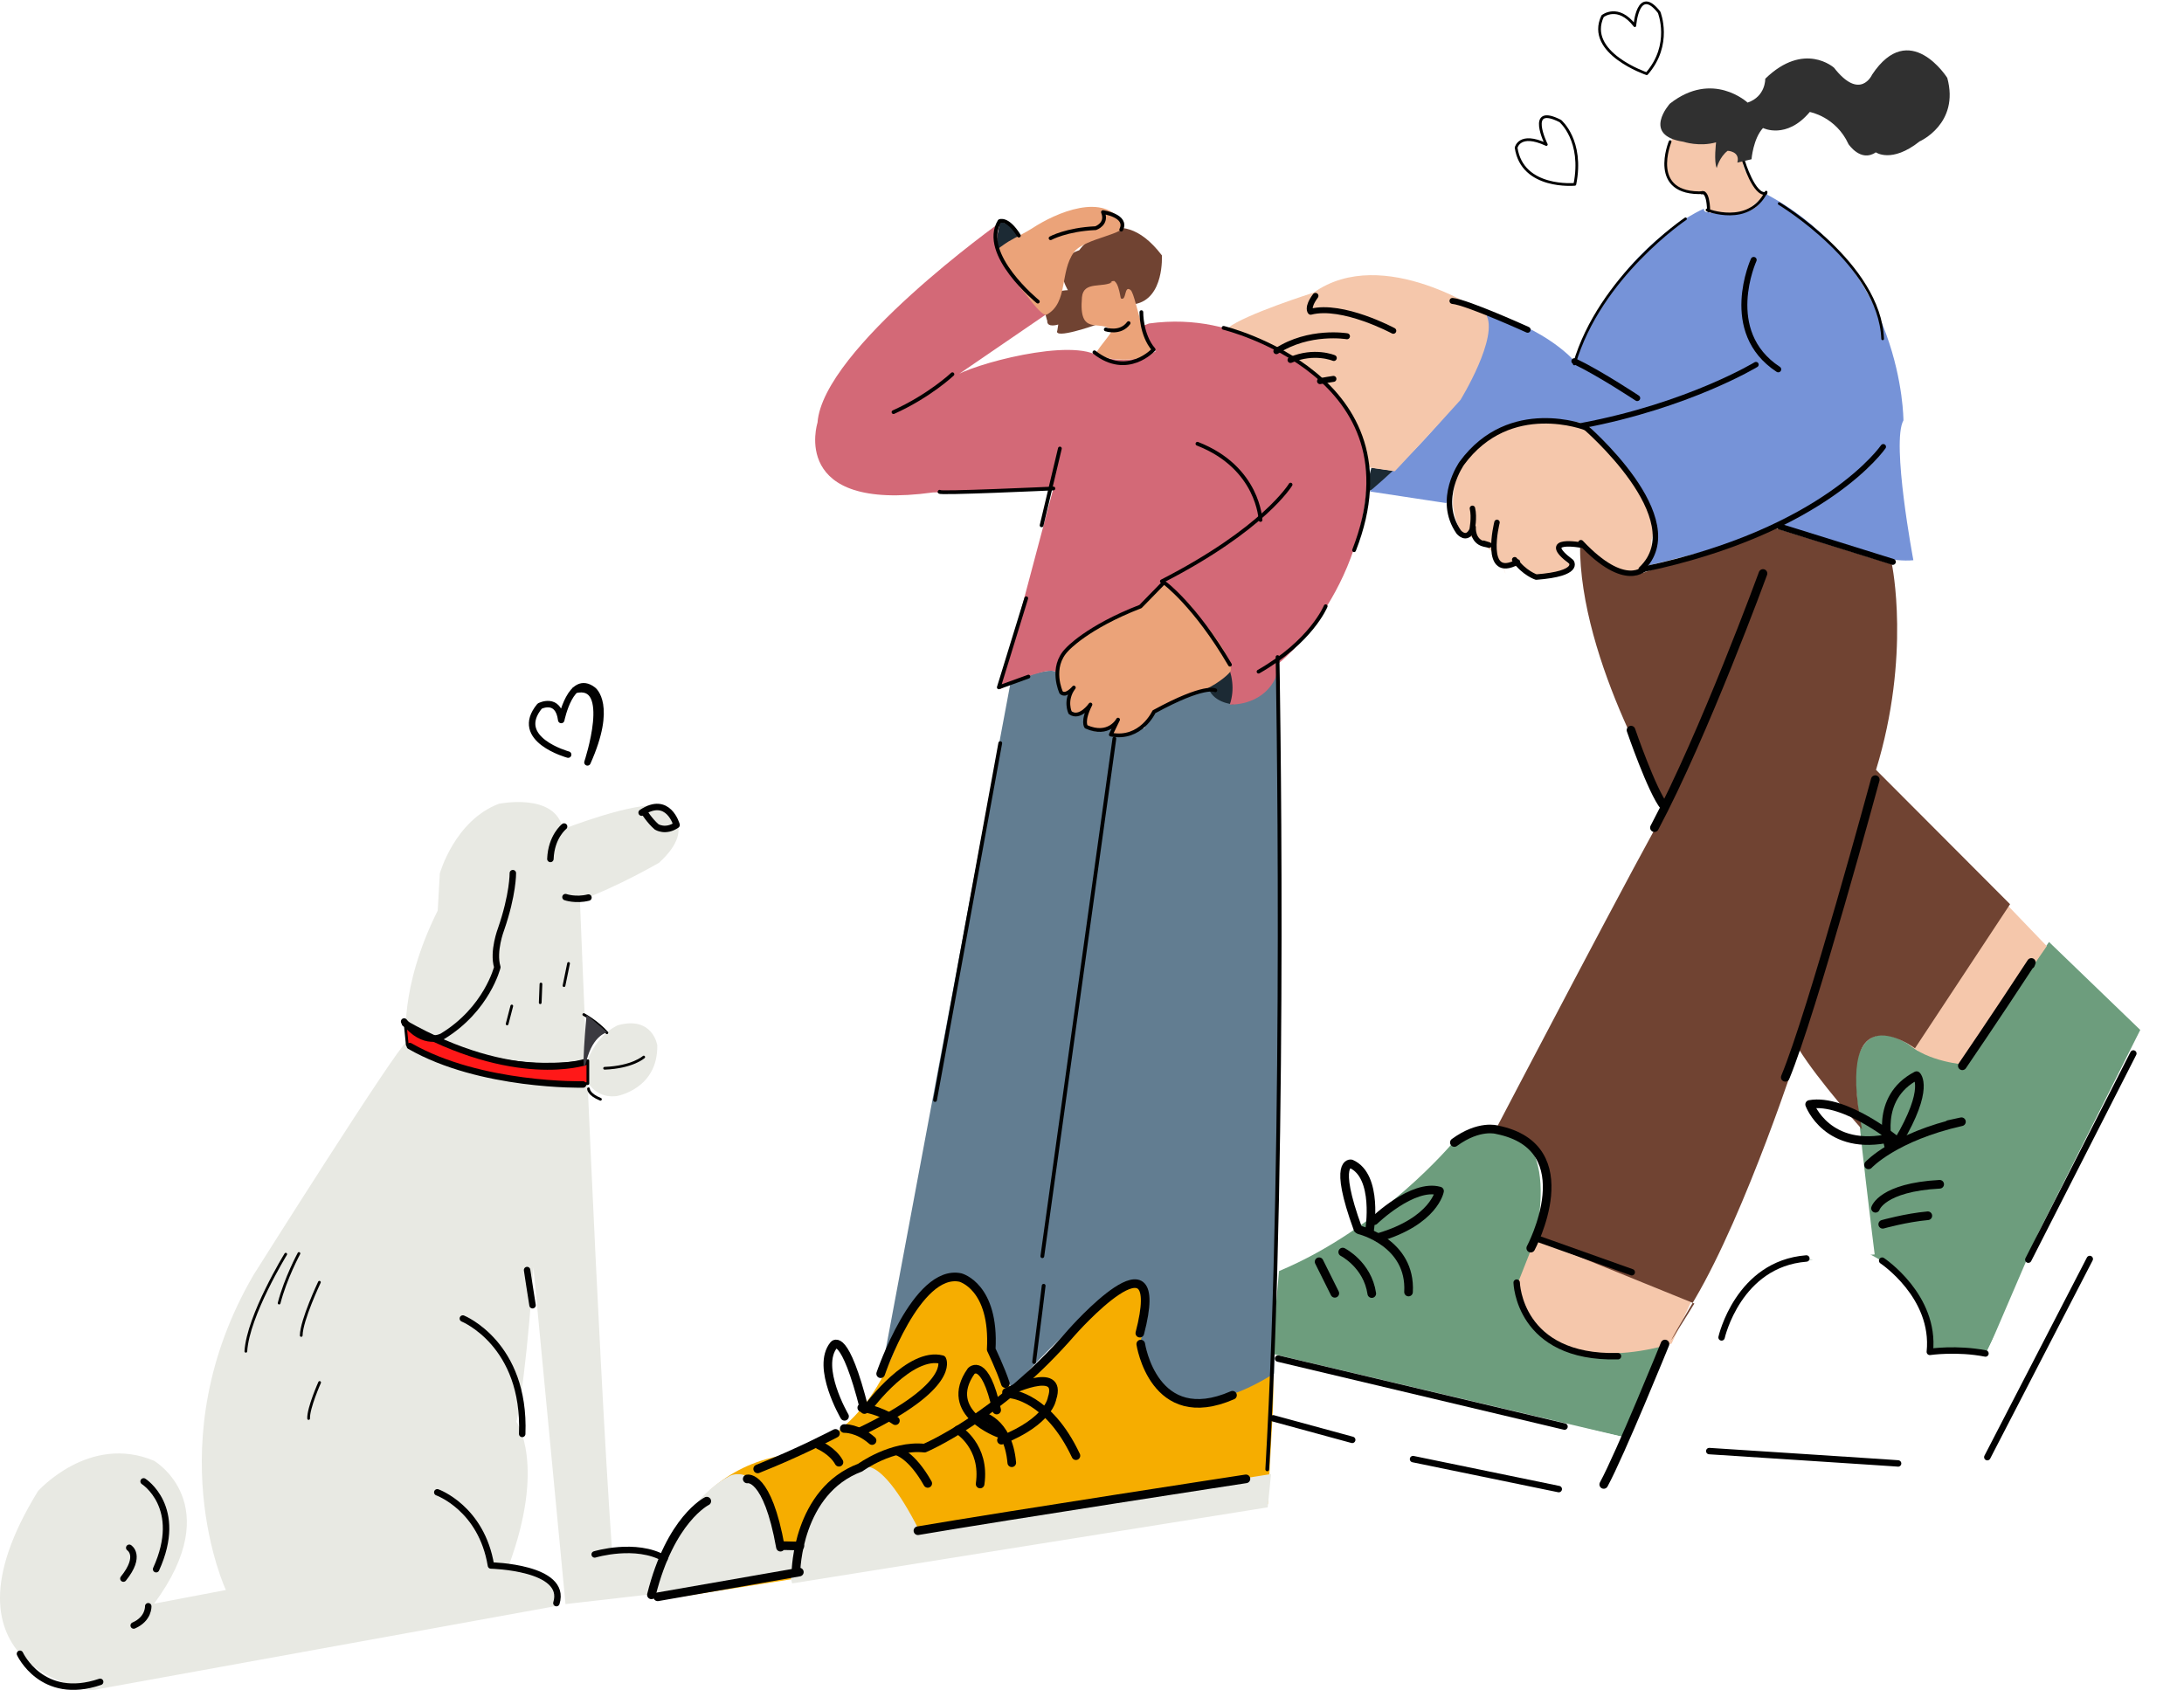 <?xml version="1.0" encoding="UTF-8" standalone="no"?>
<!DOCTYPE svg PUBLIC "-//W3C//DTD SVG 1.1//EN" "http://www.w3.org/Graphics/SVG/1.1/DTD/svg11.dtd">
<!-- Created with Vectornator (http://vectornator.io/) -->
<svg height="100%" stroke-miterlimit="10" style="fill-rule:nonzero;clip-rule:evenodd;stroke-linecap:round;stroke-linejoin:round;" version="1.1" viewBox="138.195 153.873 241.201 186.72" width="100%" xml:space="preserve" xmlns="http://www.w3.org/2000/svg" xmlns:vectornator="http://vectornator.io" xmlns:xlink="http://www.w3.org/1999/xlink">
<defs>
<filter color-interpolation-filters="sRGB" filterUnits="userSpaceOnUse" height="8.12" id="Filter" width="7.328" x="305.324" y="166.448">
<feGaussianBlur in="SourceGraphic" result="Blur" stdDeviation="0.065"/>
</filter>
<filter color-interpolation-filters="sRGB" filterUnits="userSpaceOnUse" height="8.456" id="Filter_2" width="7.577" x="314.536" y="153.873">
<feGaussianBlur in="SourceGraphic" result="Blur" stdDeviation="0.065"/>
</filter>
<filter color-interpolation-filters="sRGB" filterUnits="userSpaceOnUse" height="2.634" id="Filter_3" width="3.177" x="202.358" y="265.635">
<feGaussianBlur in="SourceGraphic" result="Blur" stdDeviation="0.065"/>
</filter>
<filter color-interpolation-filters="sRGB" filterUnits="userSpaceOnUse" height="6.029" id="Filter_4" width="2.937" x="202.485" y="265.81">
<feGaussianBlur in="SourceGraphic" result="Blur" stdDeviation="0.065"/>
</filter>
<filter color-interpolation-filters="sRGB" filterUnits="userSpaceOnUse" height="1.784" id="Filter_5" width="1.943" x="202.877" y="273.836">
<feGaussianBlur in="SourceGraphic" result="Blur" stdDeviation="0.065"/>
</filter>
</defs>
<g id="Layer-2" vectornator:layerName="Layer 2">
<path d="M271.117 229.858C271.117 229.858 271.667 231.656 274.442 231.936C274.442 231.936 275.098 228.964 274.483 227.698C273.868 226.432 272.886 228.298 271.117 229.858Z" fill="#1c2a34" fill-rule="nonzero" opacity="1" stroke="none" vectornator:layerName="Curve 1"/>
<path d="M292.22 205.896C292.22 205.896 290.427 207.663 289.616 208.031C288.806 208.4 289.653 205.54 289.653 205.54" fill="#1c2a34" fill-rule="nonzero" opacity="1" stroke="none" vectornator:layerName="Curve 2"/>
<path d="M248.132 181.064L248.611 178.404C248.611 178.404 249.869 178.411 250.832 180.05C250.832 180.05 248.963 182.87 248.444 182.034C247.926 181.198 248.132 181.064 248.132 181.064Z" fill="#1c2a34" fill-rule="nonzero" opacity="1" stroke="none" vectornator:layerName="Curve 3"/>
<path d="M200.65 331.072L197.107 293.882C197.107 293.882 196.422 305.146 195.23 310.943C195.23 310.943 198.534 315.594 194.371 326.857C194.371 326.857 201.59 327.619 199.42 331.321L148.335 340.593C148.335 340.593 130.241 338.335 142.393 318.59C142.393 318.59 148.046 312.227 155.209 315.241C155.209 315.241 163.362 319.998 155.212 331.026L163.141 329.516C163.141 329.516 155.465 313.123 166.194 294.713C166.194 294.713 181.919 269.752 183.066 268.998C183.066 268.998 182.209 263.136 186.536 254.463L186.77 250.356C186.77 250.356 188.405 244.515 193.291 242.666C193.291 242.666 199.59 241.364 200.355 245.479C200.355 245.479 208.219 242.371 211.274 242.875C211.274 242.875 215.656 244.921 210.977 249.179C210.977 249.179 206.579 251.755 202.241 253.345C202.241 253.345 204.157 302.11 205.796 325.298C205.796 325.298 212.983 323.746 213.949 329.548L200.65 331.072Z" fill="#e8e9e3" fill-rule="nonzero" opacity="1" stroke="none" vectornator:layerName="Curve 1"/>
<path d="M206.44 267.125C206.44 267.125 203.596 268.251 202.641 272.414C202.641 272.414 203.39 275.307 206.306 274.952C206.306 274.952 210.863 274.197 210.786 269.341C210.786 269.341 210.29 266.073 206.44 267.125Z" fill="#e8e9e3" fill-rule="nonzero" opacity="1" stroke="none" vectornator:layerName="Curve 3"/>
<path d="M210.753 330.669C210.753 330.669 211.828 316.053 225.941 314.444C225.941 314.444 234.579 312.705 237.798 300.381C237.798 300.381 240.781 293.844 244.993 295.017C244.993 295.017 248.179 297.21 247.586 302.728C247.586 302.728 248.585 305.379 249.906 307.268C249.906 307.268 258.895 299.651 261.173 296.597C261.173 296.597 266.025 292.718 264.455 300.898C264.455 300.898 263.992 312.155 274.132 307.682C274.132 307.682 276.876 307.076 279.023 304.959L278.207 320.023L210.753 330.669Z" fill="#f6ad00" fill-rule="nonzero" opacity="1" stroke="none" vectornator:layerName="Curve 4"/>
<path d="M259.158 189.783C259.158 189.783 254.504 191.427 254.967 190.381L255.07 189.722C255.07 189.722 253.792 190.139 253.854 189.3C253.854 189.3 252.54 186.087 256.135 185.926C256.135 185.926 254.055 182.642 257.383 181.516C257.383 181.516 261.552 175.567 266.512 182.08C266.512 182.08 266.805 186.845 263.557 187.463" fill="#704332" fill-rule="nonzero" opacity="1" stroke="none" vectornator:layerName="Curve 5"/>
<path d="M334.525 212.206C334.525 212.206 345.305 216.21 349.508 215.758C349.508 215.758 347.047 202.721 348.41 200.31C348.41 200.31 348.443 183.301 333.118 175.245C333.118 175.245 332.765 176.773 330.975 177.342C330.738 177.417 330.459 177.392 330.177 177.422C330.177 177.422 328.84 177.501 327.726 177.328C327.072 177.226 326.344 177.53 326.372 176.924C326.372 176.924 316.628 181.054 312.136 193.825C312.136 193.825 309.173 190.221 302.258 188.333C302.258 188.333 305.033 194.852 289.46 208.162L297.927 209.45C297.927 209.45 299.018 202.121 305.98 200.68C312.941 199.239 306.03 201.015 306.03 201.015C306.03 201.015 311.814 199.703 313.683 200.925C313.683 200.925 314.587 202.303 316.009 203.86C318.884 207.008 323.007 212.089 319.974 216.399C319.974 216.399 332.15 213.515 334.525 212.206Z" fill="#7693d8" fill-rule="nonzero" opacity="1" stroke="none" vectornator:layerName="Curve 1"/>
<path d="M307.685 290.94C307.685 290.94 311.994 274.188 298.675 280.074C298.675 280.074 290.793 289.537 279.45 294.285L278.644 303.412L317.882 312.705L322.422 302.275" fill="#6d9d7d" fill-rule="nonzero" opacity="1" stroke="none" vectornator:layerName="Curve 1"/>
<path d="M336.923 293.143L345.234 292.448C345.234 292.448 343.33 277.314 343.056 272.396C343.056 272.396 343.384 264.922 349.978 269.939L355.218 271.356L364.488 257.929L375.002 268.067L357.538 303.293C357.538 303.293 355.381 302.314 351.279 303.45C351.279 303.45 352.658 297.483 344.973 292.823" fill="#6d9d7d" fill-rule="nonzero" opacity="1" stroke="none" vectornator:layerName="Curve 2"/>
<path d="M379.396 272.127L357.196 316.257L325.892 314.229C325.892 314.229 326.071 298.428 334.061 294.314C334.061 294.314 338.891 292.287 344.436 292.287C344.436 292.287 349.143 294.553 348.681 296.316C348.219 298.079 348.879 296.421 348.879 296.421C348.879 296.421 351.976 300.09 351.328 303.096C351.328 303.096 356.665 303.275 357.421 303.767L363.315 290.05L374.724 267.33L379.396 272.127Z" fill="#ffffff" fill-rule="nonzero" opacity="1" stroke="none" vectornator:layerName="Curve 1"/>
<path d="M317.995 312.735L278.819 303.934L278.821 311.026L314.361 319.578L317.995 312.735Z" fill="#ffffff" fill-rule="nonzero" opacity="1" stroke="none" vectornator:layerName="Curve 2"/>
<path d="M302.291 188.573C302.291 188.573 290.982 180.75 283.266 186.201C283.266 186.201 275.695 188.597 273.84 190.078C273.84 190.078 288.667 194.684 289.173 205.484L292.236 205.932C292.236 205.932 296.319 201.613 299.486 198.058C299.486 198.058 303.82 191.021 302.291 188.573Z" fill="#f5c7ab" fill-rule="nonzero" opacity="1" stroke="none" vectornator:layerName="Curve 1"/>
<path d="M322.878 169.154C322.878 169.154 319.954 175.58 326.629 175.221C326.629 175.221 326.601 175.498 326.724 175.689C326.82 175.839 327.093 175.665 326.984 177.057C326.919 177.893 327.256 177.079 327.318 177.234C327.489 177.667 327.683 177.314 327.683 177.314C327.683 177.314 328.44 177.612 329.948 177.434C330.46 177.373 330.956 177.064 331.676 176.931C332.424 176.793 332.397 176.233 332.507 176.189C332.814 176.067 331.621 176.711 331.621 176.711C331.621 176.711 332.779 175.883 333.137 175.194C333.496 174.504 332.972 175.387 332.972 175.387C332.972 175.387 330.159 172.463 330.793 171.719C330.793 171.719 330.385 170.977 329.894 170.562C329.531 170.256 328.964 170.276 329.304 170.147C329.304 170.147 328.311 169.292 327.456 169.154" fill="#f5c7ab" fill-rule="nonzero" opacity="1" stroke="none" vectornator:layerName="Curve 3"/>
<path d="M313.342 201.299C313.342 201.299 311.154 200.091 308.219 200.292C304.005 200.581 298.581 203.013 298.657 209.664C298.657 209.664 299.004 213.24 300.663 213.19C300.663 213.19 303.362 214.528 304.103 216.357C304.844 218.186 304.216 216.554 304.216 216.554C304.216 216.554 306.135 215.764 307.138 217.587C307.138 217.587 312.372 217.168 311.551 215.981C310.73 214.794 311.419 216.202 311.419 216.202C311.419 216.202 309.42 213.621 311.06 214.023C311.06 214.023 313.263 213.909 314.38 215.528C314.38 215.528 321.147 219.99 320.571 213.563C320.571 213.563 322.604 209.097 313.342 201.299Z" fill="#f5c7ab" fill-rule="nonzero" opacity="1" stroke="none" vectornator:layerName="Curve 2"/>
<path d="M307.734 290.782L325.046 297.502L322.804 302.297C322.804 302.297 307.904 307.341 305.831 295.596" fill="#f5c7ab" fill-rule="nonzero" opacity="1" stroke="none" vectornator:layerName="Curve 4"/>
<path d="M364.242 258.39L355.185 271.479C355.185 271.479 351.047 271.175 348.904 269.146L359.797 253.759L364.242 258.39Z" fill="#f5c7ab" fill-rule="nonzero" opacity="1" stroke="none" vectornator:layerName="Curve 5"/>
<path d="M347.136 216.209C347.136 216.209 349.264 226.258 345.384 238.917L360.187 253.759L349.686 269.673C349.686 269.673 340.759 263.018 343.836 278.63C343.836 278.63 339.015 273.265 336.863 269.775C336.863 269.775 331.089 287.691 325.349 297.43C319.61 307.168 325.321 297.87 325.321 297.87L307.819 290.762C307.819 290.762 311.199 283.846 307.175 280.291C307.175 280.291 306.13 278.36 303.412 278.582C303.412 278.582 320.31 246.257 322.403 242.908C322.403 242.908 312.569 226.971 312.693 213.952C312.693 213.952 316.109 218.106 319.191 217.3L334.237 212.2L347.136 216.209Z" fill="#704332" fill-rule="nonzero" opacity="1" stroke="none" vectornator:layerName="Curve 1"/>
<path d="M249.776 229.401L235.794 304.13C235.794 304.13 244.718 284.035 247.974 303.155C247.974 303.155 249.188 306.192 249.996 307.228C249.996 307.228 269.002 285.78 264.117 302.132C264.117 302.132 265.643 313.853 278.901 305.613L279.541 263.898L279.319 227.131C279.319 227.131 279.593 230.663 274.345 231.671C274.345 231.671 271.998 231.525 271.566 229.594C271.566 229.594 268.022 230.033 265.705 232.178C265.195 232.65 264.92 233.746 264.558 234.329C264.558 234.329 261.56 232.911 259.041 231.005C258.197 230.367 256.086 231.661 255.925 230.279C255.925 230.279 254.871 230.166 255.031 228.548C255.191 226.93 249.91 229.206 249.91 229.206L249.776 229.401Z" fill="#627d91" fill-rule="nonzero" opacity="1" stroke="none" vectornator:layerName="Curve 1"/>
<path d="M248.731 178.386C248.731 178.386 229.08 192.39 228.481 200.562C228.481 200.562 225.296 210.479 241.243 208.27L254.496 207.954L248.635 230.01C248.635 230.01 250.477 228.933 252.3 228.396C253.566 228.023 254.58 227.681 255.107 228.343C256.479 230.069 255.065 228.862 255.065 228.862C255.065 228.862 254.153 223.741 264.238 221.626L266.907 218.046C266.907 218.046 268.685 220.007 270.608 222.341C272.825 225.03 275.163 228.336 274.013 231.702C274.013 231.702 277.383 231.902 278.943 229.005C279.212 228.505 279.232 227.873 279.381 227.175C279.381 227.175 289.223 219.444 289.295 204.946C289.295 204.946 288.725 201.712 286.239 198.23C284.425 195.689 281.489 193.419 277.676 191.675C274.294 190.127 270.263 188.904 265.101 189.605L264.377 189.876C264.377 189.876 265.113 192.283 265.854 192.661C265.854 192.661 262.97 194.618 259.044 192.976C255.117 191.334 243.827 194.65 243.275 195.754L254.131 188.323C254.131 188.323 246.494 183.05 248.731 178.386Z" fill="#d36977" fill-rule="nonzero" opacity="1" stroke="none" vectornator:layerName="Curve 3"/>
<path d="M266.772 218.295C266.62 218.143 266.156 218.952 265.738 219.266C265.223 219.652 264.778 220.46 264.135 220.858C263.333 221.355 262.325 221.443 261.676 221.93C259.582 223.501 256.162 224.321 255.138 227.136C254.535 228.795 255.2 229.96 255.484 230.304C255.979 230.904 256.623 229.782 256.731 229.999C256.982 230.5 255.103 231.747 256.706 232.548C256.876 232.633 257.333 232.806 257.638 232.66C258.201 232.39 258.649 231.657 258.67 231.677C258.908 231.915 258.217 232.513 258.014 233.104C257.845 233.595 258.11 234.065 258.646 234.467C259.52 235.122 260.629 233.799 261.069 234.092C261.707 234.517 260.679 235.081 261.152 235.176C261.262 235.198 261.863 235.102 262.381 235.075C262.841 235.051 263.2 235.136 263.63 234.598C263.912 234.245 264.585 234.014 264.99 233.628C265.45 233.19 265.655 232.602 266.157 232.295C267.877 231.244 269.802 230.752 271.392 229.989C273 229.217 274.009 228.221 274.083 228.036C274.535 226.906 271.616 222.98 270.726 222.268C270.066 221.74 269.994 220.779 269.237 220.401C269.13 220.347 268.398 220.004 268.74 219.833" fill="#eba379" fill-rule="nonzero" opacity="1" stroke="none" vectornator:layerName="Curve 137"/>
<path d="M248.264 181.471C248.257 181.47 249.174 180.793 249.559 180.561C250.409 180.051 251.422 179.597 252.199 179.088C254.771 177.4 260.2 174.976 262.257 178.639C262.876 179.74 257.975 180.15 256.811 181.725C255.215 183.886 256.187 187.286 253.813 188.619C253.193 188.967 251.223 185.86 250.81 185.649" fill="#eba379" fill-rule="nonzero" opacity="1" stroke="none" vectornator:layerName="Curve 138"/>
<path d="M261.329 184.971C261.27 184.862 261.238 184.921 261.149 184.981C260.011 185.742 257.853 184.854 257.687 186.71C257.294 191.12 259.648 189.124 260.941 190.329C261.156 190.529 259.571 192.167 259.197 192.963C259.067 193.24 259.265 192.639 259.487 192.903C260.289 193.862 263.932 193.71 264.858 193.206C264.97 193.144 265.646 193.079 265.587 192.555C265.514 191.907 264.774 191.194 264.444 190.222C263.817 188.377 263.413 186.192 263.054 185.909C262.314 185.327 262.641 187.181 261.983 186.835C261.933 186.809 261.655 184.198 260.807 185.108" fill="#eba379" fill-rule="nonzero" opacity="1" stroke="none" vectornator:layerName="Curve 139"/>
<path d="M218.868 316.876C218.868 316.876 222.85 314.925 224.408 324.73L226.521 324.526C226.521 324.526 228.196 317.254 233.088 316.218C233.088 316.218 234.962 313.596 239.714 322.935L278.569 316.707L278.201 320.385L225.681 328.787L225.387 327.69L210.358 330.528C210.358 330.528 212.215 320.245 218.868 316.876Z" fill="#e8e9e3" fill-rule="nonzero" opacity="1" stroke="none" vectornator:layerName="Curve 1"/>
<path d="M183.175 269.299C183.175 269.299 192.485 274.463 203.12 273.572L203.118 271.049C203.118 271.049 192.89 273.324 182.921 266.773L183.175 269.299Z" fill="#ff1818" fill-rule="nonzero" opacity="1" stroke="#010101" stroke-linecap="butt" stroke-linejoin="round" stroke-width="0.301" vectornator:layerName="Curve 1"/>
<path d="M326.722 177.064C326.722 177.064 331.321 178.905 333.247 175.101" fill="none" opacity="1" stroke="#010101" stroke-linecap="butt" stroke-linejoin="round" stroke-width="0.301" vectornator:layerName="Curve 1"/>
<path d="M322.644 169.517C322.644 169.517 320.178 175.445 326.338 175.156" fill="none" opacity="1" stroke="#010101" stroke-linecap="butt" stroke-linejoin="round" stroke-width="0.301" vectornator:layerName="Curve 2"/>
<path d="M326.138 175.163C326.138 175.163 326.833 174.808 326.896 177.148" fill="none" opacity="1" stroke="#010101" stroke-linecap="butt" stroke-linejoin="round" stroke-width="0.342" vectornator:layerName="Curve 3"/>
<path d="M330.752 171.661C330.752 171.661 331.933 175.55 333.229 175.229" fill="none" opacity="1" stroke="#010101" stroke-linecap="butt" stroke-linejoin="round" stroke-width="0.301" vectornator:layerName="Curve 4"/>
<path d="M331.199 165.207C331.199 165.207 327.347 161.608 322.619 165.321C322.619 165.321 319.446 168.824 324.116 169.533C324.116 169.533 325.864 170.117 327.717 169.597C327.717 169.597 327.458 171.736 327.789 172.433C327.789 172.433 328.098 171.203 328.998 170.531C328.998 170.531 330.404 170.579 330.068 171.836L331.633 171.465C331.633 171.465 331.818 169.185 332.902 168.014C332.902 168.014 335.487 169.323 338.068 166.242C338.068 166.242 340.956 166.758 342.345 169.799C342.345 169.799 343.703 171.846 345.359 170.699C345.359 170.699 347.098 171.953 350.2 169.491C350.2 169.491 354.631 167.552 353.252 162.476C353.252 162.476 349.091 155.884 344.949 162.119C344.949 162.119 343.642 165.069 340.745 161.355C340.745 161.355 337.453 158.383 333.15 162.571C333.15 162.571 333.215 164.52 331.199 165.207Z" fill="#303030" fill-rule="nonzero" opacity="1" stroke="none" vectornator:layerName="Curve 5"/>
<path d="M279.286 226.458C279.286 226.458 280.294 278.969 278.151 316.188" fill="none" opacity="1" stroke="#010101" stroke-linecap="butt" stroke-linejoin="round" stroke-width="0.417" vectornator:layerName="Curve 45"/>
<path d="M332.122 194.151C332.122 194.151 324.673 198.671 312.903 200.889" fill="none" opacity="1" stroke="#010101" stroke-linecap="butt" stroke-linejoin="round" stroke-width="0.602" vectornator:layerName="Curve 1"/>
<path d="M346.184 203.226C346.184 203.226 339.816 212.551 319.675 216.765" fill="none" opacity="1" stroke="#010101" stroke-linecap="butt" stroke-linejoin="round" stroke-width="0.602" vectornator:layerName="Curve 2"/>
<path d="M313.159 200.946C313.159 200.946 325.231 211.244 319.454 216.748" fill="none" opacity="1" stroke="#010101" stroke-linecap="butt" stroke-linejoin="round" stroke-width="0.602" vectornator:layerName="Curve 3"/>
<path d="M319.853 216.629C319.853 216.629 317.739 219.085 312.792 213.825" fill="none" opacity="1" stroke="#010101" stroke-linecap="butt" stroke-linejoin="round" stroke-width="0.602" vectornator:layerName="Curve 4"/>
<path d="M312.91 214.103C312.91 214.103 308.028 213.173 311.712 215.926C311.712 215.926 312.82 217.241 307.854 217.621C307.854 217.621 306.505 217.179 305.477 215.706" fill="none" opacity="1" stroke="#010101" stroke-linecap="butt" stroke-linejoin="round" stroke-width="0.602" vectornator:layerName="Curve 5"/>
<path d="M313.362 201.121C313.362 201.121 304.957 197.798 299.641 205.04C299.641 205.04 296.792 209.041 299.3 212.646C299.3 212.646 300.157 213.696 300.77 212.406C300.77 212.406 301.05 211.04 300.81 210.03" fill="none" opacity="1" stroke="#010101" stroke-linecap="butt" stroke-linejoin="round" stroke-width="0.602" vectornator:layerName="Curve 6"/>
<path d="M300.888 212.107C300.888 212.107 300.761 213.646 302.093 213.968C303.426 214.291 302.026 213.881 302.026 213.881" fill="none" opacity="1" stroke="#010101" stroke-linecap="butt" stroke-linejoin="round" stroke-width="0.602" vectornator:layerName="Curve 7"/>
<path d="M303.523 211.583C303.523 211.583 301.889 218.059 305.78 215.953" fill="none" opacity="1" stroke="#010101" stroke-linecap="butt" stroke-linejoin="round" stroke-width="0.602" vectornator:layerName="Curve 8"/>
<path d="M319.01 197.85C319.01 197.85 314.829 195.077 312.069 193.771" fill="none" opacity="1" stroke="#010101" stroke-linecap="butt" stroke-linejoin="round" stroke-width="0.659" vectornator:layerName="Curve 10"/>
<path d="M306.908 190.3C306.908 190.3 300.185 187.252 298.606 187.117" fill="none" opacity="1" stroke="#010101" stroke-linecap="butt" stroke-linejoin="round" stroke-width="0.659" vectornator:layerName="Curve 11"/>
<path d="M292.071 190.415C292.071 190.415 286.469 187.401 282.945 188.311C282.945 188.311 282.485 187.895 283.475 186.557" fill="none" opacity="1" stroke="#010101" stroke-linecap="butt" stroke-linejoin="round" stroke-width="0.659" vectornator:layerName="Curve 12"/>
<path d="M286.955 191.018C286.955 191.018 282.764 190.304 279.156 192.667" fill="none" opacity="1" stroke="#010101" stroke-linecap="butt" stroke-linejoin="round" stroke-width="0.659" vectornator:layerName="Curve 13"/>
<path d="M285.499 193.42C285.499 193.42 283.36 192.509 280.719 193.638" fill="none" opacity="1" stroke="#010101" stroke-linecap="butt" stroke-linejoin="round" stroke-width="0.659" vectornator:layerName="Curve 14"/>
<path d="M285.459 195.727C285.459 195.727 284.266 195.911 283.978 195.976" fill="none" opacity="1" stroke="#010101" stroke-linecap="butt" stroke-linejoin="round" stroke-width="0.659" vectornator:layerName="Curve 16"/>
<path d="M332.901 217.222C332.901 217.222 326.407 234.966 320.91 245.305" fill="none" opacity="1" stroke="#010101" stroke-linecap="butt" stroke-linejoin="round" stroke-width="0.953" vectornator:layerName="Curve 17"/>
<path d="M318.322 234.526C318.322 234.526 320.656 241.329 322.009 242.968" fill="none" opacity="1" stroke="#010101" stroke-linecap="butt" stroke-linejoin="round" stroke-width="0.953" vectornator:layerName="Curve 18"/>
<path d="M345.301 239.998C345.301 239.998 338.305 265.81 335.36 272.88" fill="none" opacity="1" stroke="#010101" stroke-linecap="butt" stroke-linejoin="round" stroke-width="0.953" vectornator:layerName="Curve 19"/>
<path d="M354.915 271.609C354.915 271.609 358.519 266.338 362.537 260.191L362.445 260.429" fill="none" opacity="1" stroke="#010101" stroke-linecap="butt" stroke-linejoin="round" stroke-width="0.953" vectornator:layerName="Curve 20"/>
<path d="M373.802 270.247L362.202 293.023" fill="none" opacity="1" stroke="#010101" stroke-linecap="butt" stroke-linejoin="round" stroke-width="0.71" vectornator:layerName="Curve 21"/>
<path d="M368.988 292.949L357.674 314.841" fill="none" opacity="1" stroke="#010101" stroke-linecap="butt" stroke-linejoin="round" stroke-width="0.71" vectornator:layerName="Curve 22"/>
<path d="M347.82 315.537C348.21 315.544 326.966 314.17 326.966 314.17" fill="none" opacity="1" stroke="#010101" stroke-linecap="butt" stroke-linejoin="round" stroke-width="0.71" vectornator:layerName="Curve 23"/>
<path d="M328.326 301.613C328.326 301.613 330.149 293.49 337.691 292.894" fill="none" opacity="1" stroke="#010101" stroke-linecap="butt" stroke-linejoin="round" stroke-width="0.71" vectornator:layerName="Curve 24"/>
<path d="M346.061 293.134C346.061 293.134 351.962 297.053 351.326 303.21C351.326 303.21 354.311 302.772 357.469 303.389" fill="none" opacity="1" stroke="#010101" stroke-linecap="butt" stroke-linejoin="round" stroke-width="0.71" vectornator:layerName="Curve 25"/>
<path d="M346.123 289.115C346.123 289.115 348.738 288.382 351.105 288.174" fill="none" opacity="1" stroke="#010101" stroke-linecap="butt" stroke-linejoin="round" stroke-width="0.953" vectornator:layerName="Curve 26"/>
<path d="M345.324 287.348C345.324 287.348 346.033 285.038 352.413 284.696" fill="none" opacity="1" stroke="#010101" stroke-linecap="butt" stroke-linejoin="round" stroke-width="0.953" vectornator:layerName="Curve 27"/>
<path d="M344.555 282.553C344.555 282.553 347.386 279.463 354.818 277.787L353.405 278.094" fill="none" opacity="1" stroke="#010101" stroke-linecap="butt" stroke-linejoin="round" stroke-width="0.953" vectornator:layerName="Curve 28"/>
<path d="M346.814 280.562C346.814 280.562 345.091 275.193 349.86 272.696C349.86 272.696 351.356 274.049 347.826 279.977" fill="none" opacity="1" stroke="#010101" stroke-linecap="butt" stroke-linejoin="round" stroke-width="0.953" vectornator:layerName="Curve 29"/>
<path d="M347.827 280.021C347.827 280.021 342.012 275.167 338.052 275.878C338.052 275.878 339.991 281.191 347.067 279.557" fill="none" opacity="1" stroke="#010101" stroke-linecap="butt" stroke-linejoin="round" stroke-width="0.953" vectornator:layerName="Curve 30"/>
<path d="M305.696 295.561C305.696 295.561 305.912 303.967 316.885 303.689" fill="none" opacity="1" stroke="#010101" stroke-linecap="butt" stroke-linejoin="round" stroke-width="0.71" vectornator:layerName="Curve 31"/>
<path d="M318.406 294.413L307.716 290.604" fill="none" opacity="1" stroke="#010101" stroke-linecap="butt" stroke-linejoin="round" stroke-width="0.71" vectornator:layerName="Curve 32"/>
<path d="M307.252 291.75C307.252 291.75 313.212 280.604 303.519 278.672C303.519 278.672 301.57 278.069 298.815 280.083" fill="none" opacity="1" stroke="#010101" stroke-linecap="butt" stroke-linejoin="round" stroke-width="0.953" vectornator:layerName="Curve 33"/>
<path d="M289.969 288.714C289.969 288.714 294.222 284.596 297.177 285.445C297.177 285.445 296.608 288.755 290.44 290.574" fill="none" opacity="1" stroke="#010101" stroke-linecap="butt" stroke-linejoin="round" stroke-width="0.953" vectornator:layerName="Curve 34"/>
<path d="M289.448 289.792C289.448 289.792 290.455 283.782 287.412 282.443C287.412 282.443 285.371 281.996 288.165 289.634" fill="none" opacity="1" stroke="#010101" stroke-linecap="butt" stroke-linejoin="round" stroke-width="0.953" vectornator:layerName="Curve 35"/>
<path d="M288.32 289.737C288.32 289.737 294.062 291.123 293.753 296.599" fill="none" opacity="1" stroke="#010101" stroke-linecap="butt" stroke-linejoin="round" stroke-width="0.953" vectornator:layerName="Curve 36"/>
<path d="M286.485 292.184C286.485 292.184 289.223 293.57 289.694 296.769" fill="none" opacity="1" stroke="#010101" stroke-linecap="butt" stroke-linejoin="round" stroke-width="0.953" vectornator:layerName="Curve 37"/>
<path d="M283.876 293.253L285.612 296.741" fill="none" opacity="1" stroke="#010101" stroke-linecap="butt" stroke-linejoin="round" stroke-width="0.953" vectornator:layerName="Curve 38"/>
<path d="M310.98 311.463L279.348 303.951" fill="none" opacity="1" stroke="#010101" stroke-linecap="butt" stroke-linejoin="round" stroke-width="0.71" vectornator:layerName="Curve 39"/>
<path d="M310.345 318.369L294.251 315.056" fill="none" opacity="1" stroke="#010101" stroke-linecap="butt" stroke-linejoin="round" stroke-width="0.71" vectornator:layerName="Curve 40"/>
<path d="M287.534 312.93L278.803 310.551" fill="none" opacity="1" stroke="#010101" stroke-linecap="butt" stroke-linejoin="round" stroke-width="0.71" vectornator:layerName="Curve 41"/>
<path d="M322.077 302.342C322.077 302.342 317.144 314.485 315.312 317.854" fill="none" opacity="1" stroke="#010101" stroke-linecap="butt" stroke-linejoin="round" stroke-width="0.953" vectornator:layerName="Curve 42"/>
<path d="M284.601 220.843C284.601 220.843 283.029 224.736 277.19 228.067" fill="none" opacity="1" stroke="#010101" stroke-linecap="butt" stroke-linejoin="round" stroke-width="0.417" vectornator:layerName="Curve 43"/>
<path d="M275.797 317.238C275.797 317.238 249.735 321.237 239.57 322.967" fill="none" opacity="1" stroke="#010101" stroke-linecap="butt" stroke-linejoin="round" stroke-width="0.953" vectornator:layerName="Curve 46"/>
<path d="M210.832 330.268L226.475 327.536" fill="none" opacity="1" stroke="#010101" stroke-linecap="butt" stroke-linejoin="round" stroke-width="0.953" vectornator:layerName="Curve 48"/>
<path d="M216.252 319.7C216.252 319.7 212.232 321.669 210.137 330.051" fill="none" opacity="1" stroke="#010101" stroke-linecap="butt" stroke-linejoin="round" stroke-width="0.953" vectornator:layerName="Curve 49"/>
<path d="M230.466 312.215C230.466 312.215 226.458 314.328 221.873 316.139" fill="none" opacity="1" stroke="#010101" stroke-linecap="butt" stroke-linejoin="round" stroke-width="0.953" vectornator:layerName="Curve 50"/>
<path d="M234.166 309.231C234.166 309.231 238.699 303.134 242.226 304.07C242.226 304.07 243.781 306.948 233.315 311.973" fill="none" opacity="1" stroke="#010101" stroke-linecap="butt" stroke-linejoin="round" stroke-width="0.953" vectornator:layerName="Curve 51"/>
<path d="M231.466 310.33C231.466 310.33 228.282 304.883 230.282 302.449C230.282 302.449 231.466 300.858 233.663 309.58" fill="none" opacity="1" stroke="#010101" stroke-linecap="butt" stroke-linejoin="round" stroke-width="0.953" vectornator:layerName="Curve 52"/>
<path d="M233.369 309.378C233.369 309.378 235.177 309.52 237.082 310.811" fill="none" opacity="1" stroke="#010101" stroke-linecap="butt" stroke-linejoin="round" stroke-width="0.953" vectornator:layerName="Curve 53"/>
<path d="M231.434 311.678C231.434 311.678 232.916 311.599 234.505 313.007" fill="none" opacity="1" stroke="#010101" stroke-linecap="butt" stroke-linejoin="round" stroke-width="0.953" vectornator:layerName="Curve 54"/>
<path d="M228.647 313.498C228.647 313.498 230.158 314.143 230.85 315.4" fill="none" opacity="1" stroke="#010101" stroke-linecap="butt" stroke-linejoin="round" stroke-width="0.953" vectornator:layerName="Curve 55"/>
<path d="M220.718 317.248C220.718 317.248 222.941 316.689 224.388 324.785" fill="none" opacity="1" stroke="#010101" stroke-linecap="butt" stroke-linejoin="round" stroke-width="0.953" vectornator:layerName="Curve 56"/>
<path d="M224.484 324.612L226.534 324.659" fill="none" opacity="1" stroke="#010101" stroke-linecap="butt" stroke-linejoin="round" stroke-width="0.953" vectornator:layerName="Curve 57"/>
<path d="M226.102 327.471C226.102 327.471 226.236 318.601 233.197 315.993C233.197 315.993 236.658 313.458 240.297 313.844C240.297 313.844 248.379 310.474 256.576 301.028C256.576 301.028 267.259 288.897 264.079 301.143" fill="none" opacity="1" stroke="#010101" stroke-linecap="butt" stroke-linejoin="round" stroke-width="0.953" vectornator:layerName="Curve 58"/>
<path d="M264.18 302.35C264.18 302.35 265.604 311.802 274.312 308.001" fill="none" opacity="1" stroke="#010101" stroke-linecap="butt" stroke-linejoin="round" stroke-width="0.953" vectornator:layerName="Curve 59"/>
<path d="M248.559 312.217C248.559 312.217 242.182 309.959 245.454 305.331C245.454 305.331 246.961 303.678 248.267 309.636" fill="none" opacity="1" stroke="#010101" stroke-linecap="butt" stroke-linejoin="round" stroke-width="0.953" vectornator:layerName="Curve 60"/>
<path d="M249.354 307.678C249.354 307.678 255.638 304.551 254.379 308.361C254.379 308.361 254.099 310.845 248.795 312.966" fill="none" opacity="1" stroke="#010101" stroke-linecap="butt" stroke-linejoin="round" stroke-width="0.953" vectornator:layerName="Curve 61"/>
<path d="M249.859 307.873C249.859 307.873 253.966 308.184 257.02 314.677" fill="none" opacity="1" stroke="#010101" stroke-linecap="butt" stroke-linejoin="round" stroke-width="0.953" vectornator:layerName="Curve 62"/>
<path d="M246.486 310.245C246.486 310.245 249.525 310.794 249.935 315.458" fill="none" opacity="1" stroke="#010101" stroke-linecap="butt" stroke-linejoin="round" stroke-width="0.953" vectornator:layerName="Curve 63"/>
<path d="M244.021 311.822C244.021 311.822 247.045 313.661 246.439 317.807" fill="none" opacity="1" stroke="#010101" stroke-linecap="butt" stroke-linejoin="round" stroke-width="0.953" vectornator:layerName="Curve 64"/>
<path d="M237.267 314.17C237.267 314.17 238.867 314.563 240.654 317.741" fill="none" opacity="1" stroke="#010101" stroke-linecap="butt" stroke-linejoin="round" stroke-width="0.953" vectornator:layerName="Curve 65"/>
<path d="M235.456 305.624C235.456 305.624 239.41 293.974 244.261 294.997C244.261 294.997 248.057 295.975 247.665 302.945C247.665 302.945 248.737 305.179 249.229 306.711" fill="none" opacity="1" stroke="#010101" stroke-linecap="butt" stroke-linejoin="round" stroke-width="0.953" vectornator:layerName="Curve 66"/>
<path d="M253.457 295.907C253.457 295.907 252.98 299.853 252.401 304.335" fill="none" opacity="1" stroke="#010101" stroke-linecap="butt" stroke-linejoin="round" stroke-width="0.417" vectornator:layerName="Curve 67"/>
<path d="M253.311 292.642L261.265 235.47" fill="none" opacity="1" stroke="#010101" stroke-linecap="butt" stroke-linejoin="round" stroke-width="0.417" vectornator:layerName="Curve 68"/>
<path d="M241.462 275.387L248.664 235.963" fill="none" opacity="1" stroke="#010101" stroke-linecap="butt" stroke-linejoin="round" stroke-width="0.417" vectornator:layerName="Curve 69"/>
<path d="M251.534 219.962L248.504 229.801L251.774 228.617" fill="none" opacity="1" stroke="#010101" stroke-linecap="butt" stroke-linejoin="round" stroke-width="0.417" vectornator:layerName="Curve 70"/>
<path d="M255.248 203.42L253.231 211.905" fill="none" opacity="1" stroke="#010101" stroke-linecap="butt" stroke-linejoin="round" stroke-width="0.417" vectornator:layerName="Curve 71"/>
<path d="M241.97 208.194C241.457 208.433 254.532 207.834 254.532 207.834" fill="none" opacity="1" stroke="#010101" stroke-linecap="butt" stroke-linejoin="round" stroke-width="0.417" vectornator:layerName="Curve 72"/>
<path d="M243.38 195.213C243.38 195.213 240.846 197.61 236.874 199.398" fill="none" opacity="1" stroke="#010101" stroke-linecap="butt" stroke-linejoin="round" stroke-width="0.417" vectornator:layerName="Curve 73"/>
<path d="M272.413 230.129C272.413 230.129 271.274 229.422 265.64 232.503C265.64 232.503 264.2 235.665 260.873 235.021L261.673 233.367C261.673 233.367 260.68 235.279 258.152 234.159C258.152 234.159 257.657 233.592 258.623 231.699C258.623 231.699 257.46 233.377 256.382 232.602C256.382 232.602 255.724 231.236 256.79 229.826C256.79 229.826 255.935 230.88 255.389 230.369C255.389 230.369 254.094 227.591 256.043 225.622C256.043 225.622 258.196 223.181 264.149 220.875L266.746 218.213C266.746 218.213 270.174 220.697 274.032 227.299" fill="none" opacity="1" stroke="#010101" stroke-linecap="butt" stroke-linejoin="round" stroke-width="0.417" vectornator:layerName="Curve 74"/>
<path d="M280.726 207.408C280.726 207.408 277.816 212.289 266.512 218.09" fill="none" opacity="1" stroke="#010101" stroke-linecap="butt" stroke-linejoin="round" stroke-width="0.417" vectornator:layerName="Curve 76"/>
<path d="M277.405 211.313C277.405 211.313 277.216 205.538 270.441 202.893" fill="none" opacity="1" stroke="#010101" stroke-linecap="butt" stroke-linejoin="round" stroke-width="0.417" vectornator:layerName="Curve 77"/>
<path d="M273.326 190.091C273.326 190.091 295.253 195.393 287.739 214.653" fill="none" opacity="1" stroke="#010101" stroke-linecap="butt" stroke-linejoin="round" stroke-width="0.417" vectornator:layerName="Curve 78"/>
<path d="M264.247 188.357C264.247 188.357 264.196 190.855 265.605 192.487C265.605 192.487 262.729 195.671 259.064 192.79" fill="none" opacity="1" stroke="#010101" stroke-linecap="butt" stroke-linejoin="round" stroke-width="0.417" vectornator:layerName="Curve 79"/>
<path d="M252.813 187.189C252.813 187.189 246.378 181.962 248.586 178.303C248.586 178.303 249.456 177.866 250.718 179.898" fill="none" opacity="1" stroke="#010101" stroke-linecap="butt" stroke-linejoin="round" stroke-width="0.417" vectornator:layerName="Curve 80"/>
<path d="M254.221 180.188C254.221 180.188 255.971 179.221 259.203 179.077C259.203 179.077 260.541 178.624 260.005 177.307C260.005 177.307 262.784 177.698 262.023 179.242" fill="none" opacity="1" stroke="#010101" stroke-linecap="butt" stroke-linejoin="round" stroke-width="0.417" vectornator:layerName="Curve 81"/>
<path d="M260.317 190.264C260.317 190.264 261.925 190.803 262.838 189.564" fill="none" opacity="1" stroke="#010101" stroke-linecap="butt" stroke-linejoin="round" stroke-width="0.417" vectornator:layerName="Curve 82"/>
<path d="M194.834 250.328C194.834 250.328 194.865 252.666 193.53 256.523C193.53 256.523 192.589 258.967 193.121 260.713C193.121 260.713 191.978 265.36 187.057 268.353C187.057 268.353 185.057 269.546 182.826 266.715" fill="none" opacity="1" stroke="#010101" stroke-linecap="butt" stroke-linejoin="round" stroke-width="0.714" vectornator:layerName="Curve 83"/>
<path d="M202.803 271.198C202.803 271.198 195.017 273.826 182.913 266.932" fill="none" opacity="1" stroke="#010101" stroke-linecap="butt" stroke-linejoin="round" stroke-width="0.714" vectornator:layerName="Curve 84"/>
<path d="M202.591 273.673C202.591 273.673 191.285 273.923 183.457 269.427" fill="none" opacity="1" stroke="#010101" stroke-linecap="butt" stroke-linejoin="round" stroke-width="0.714" vectornator:layerName="Curve 85"/>
<path d="M200.495 245.179C200.495 245.179 199.073 246.29 198.981 248.758" fill="none" opacity="1" stroke="#010101" stroke-linecap="butt" stroke-linejoin="round" stroke-width="0.714" vectornator:layerName="Curve 86"/>
<path d="M200.647 252.977C200.647 252.977 201.776 253.377 203.184 253.023" fill="none" opacity="1" stroke="#010101" stroke-linecap="butt" stroke-linejoin="round" stroke-width="0.714" vectornator:layerName="Curve 87"/>
<path d="M209.307 243.534C209.307 243.534 209.951 244.564 210.717 245.219C210.717 245.219 211.705 245.845 212.917 245.007C212.917 245.007 212.008 241.67 209.056 243.643" fill="none" opacity="1" stroke="#010101" stroke-linecap="butt" stroke-linejoin="round" stroke-width="0.714" vectornator:layerName="Curve 88"/>
<path d="M189.312 299.528C189.312 299.528 196.252 302.335 195.867 312.273" fill="none" opacity="1" stroke="#010101" stroke-linecap="butt" stroke-linejoin="round" stroke-width="0.714" vectornator:layerName="Curve 89"/>
<path d="M196.407 294.173C196.407 294.173 196.851 297.122 197.009 298.057" fill="none" opacity="1" stroke="#010101" stroke-linecap="butt" stroke-linejoin="round" stroke-width="0.714" vectornator:layerName="Curve 90"/>
<path d="M186.489 318.725C186.489 318.725 191.372 320.46 192.416 326.809C192.416 326.809 200.863 326.992 199.645 330.964" fill="none" opacity="1" stroke="#010101" stroke-linecap="butt" stroke-linejoin="round" stroke-width="0.714" vectornator:layerName="Curve 91"/>
<path d="M203.873 325.586C203.873 325.586 208.415 324.212 211.595 326.042" fill="none" opacity="1" stroke="#010101" stroke-linecap="butt" stroke-linejoin="round" stroke-width="0.714" vectornator:layerName="Curve 92"/>
<path d="M140.399 336.562C140.399 336.562 142.825 341.855 149.256 339.661" fill="none" opacity="1" stroke="#010101" stroke-linecap="butt" stroke-linejoin="round" stroke-width="0.714" vectornator:layerName="Curve 93"/>
<path d="M154.056 317.519C154.056 317.519 158.549 320.373 155.436 327.217" fill="none" opacity="1" stroke="#010101" stroke-linecap="butt" stroke-linejoin="round" stroke-width="0.714" vectornator:layerName="Curve 94"/>
<path d="M152.469 324.852C152.469 324.852 153.864 325.719 151.824 328.255" fill="none" opacity="1" stroke="#010101" stroke-linecap="butt" stroke-linejoin="round" stroke-width="0.714" vectornator:layerName="Curve 95"/>
<path d="M154.566 331.311C154.566 331.311 154.642 332.704 152.961 333.437" fill="none" opacity="1" stroke="#010101" stroke-linecap="butt" stroke-linejoin="round" stroke-width="0.714" vectornator:layerName="Curve 96"/>
<path d="M200.941 237.232C200.941 237.232 194.762 235.548 197.799 231.874C197.799 231.874 199.846 230.798 200.177 233.409C200.177 233.409 201.242 228.191 203.699 230.103C203.699 230.103 205.918 231.746 203.073 238.091C203.073 238.091 206.103 228.997 201.684 230.098" fill="none" opacity="1" stroke="#010101" stroke-linecap="butt" stroke-linejoin="round" stroke-width="0.714" vectornator:layerName="Curve 97"/>
<path d="M194.717 265.002L194.201 266.984" fill="none" opacity="1" stroke="#010101" stroke-linecap="butt" stroke-linejoin="round" stroke-width="0.301" vectornator:layerName="Curve 98"/>
<path d="M197.938 262.574L197.858 264.639" fill="none" opacity="1" stroke="#010101" stroke-linecap="butt" stroke-linejoin="round" stroke-width="0.301" vectornator:layerName="Curve 99"/>
<path d="M200.987 260.3L200.483 262.753" fill="none" opacity="1" stroke="#010101" stroke-linecap="butt" stroke-linejoin="round" stroke-width="0.301" vectornator:layerName="Curve 100"/>
<path d="M169.754 292.418C169.754 292.418 165.595 299.188 165.346 303.147" fill="none" opacity="1" stroke="#010101" stroke-linecap="butt" stroke-linejoin="round" stroke-width="0.301" vectornator:layerName="Curve 101"/>
<path d="M171.211 292.34C171.211 292.34 169.73 295.066 169.021 297.823" fill="none" opacity="1" stroke="#010101" stroke-linecap="butt" stroke-linejoin="round" stroke-width="0.301" vectornator:layerName="Curve 102"/>
<path d="M173.471 295.517C173.471 295.517 171.486 299.705 171.463 301.398" fill="none" opacity="1" stroke="#010101" stroke-linecap="butt" stroke-linejoin="round" stroke-width="0.301" vectornator:layerName="Curve 103"/>
<path d="M173.494 306.59C173.494 306.59 172.234 309.418 172.279 310.571" fill="none" opacity="1" stroke="#010101" stroke-linecap="butt" stroke-linejoin="round" stroke-width="0.301" vectornator:layerName="Curve 104"/>
<path d="M209.288 270.641C209.288 270.641 208.066 271.761 204.969 271.882" fill="none" opacity="1" stroke="#010101" stroke-linecap="butt" stroke-linejoin="round" stroke-width="0.301" vectornator:layerName="Curve 105"/>
<path d="M312.122 174.235C312.122 174.235 306.323 174.791 305.636 170.19C305.636 170.19 305.993 168.45 308.971 169.838C308.971 169.838 306.721 165.302 310.517 167.244C310.517 167.244 313.089 169.404 312.122 174.235Z" fill="none" filter="url(#Filter)" opacity="1" stroke="#010101" stroke-linecap="butt" stroke-linejoin="round" stroke-width="0.301" vectornator:blur="0.129121" vectornator:layerName="Curve 106"/>
<path d="M320.06 162.017C320.06 162.017 313.279 159.719 315.187 155.66C315.187 155.66 316.877 154.287 318.744 156.711C318.744 156.711 319.077 152.199 321.43 155.235C321.43 155.235 322.877 158.8 320.06 162.017Z" fill="none" filter="url(#Filter_2)" opacity="1" stroke="#010101" stroke-linecap="butt" stroke-linejoin="round" stroke-width="0.301" vectornator:blur="0.129121" vectornator:layerName="Curve 107"/>
<path d="M202.67 265.947C202.67 265.947 204.122 266.724 205.222 267.957" fill="none" filter="url(#Filter_3)" opacity="1" stroke="#010101" stroke-linecap="butt" stroke-linejoin="round" stroke-width="0.301" vectornator:blur="0.129121" vectornator:layerName="Curve 108"/>
<path d="M202.979 265.971L205.26 267.908C205.26 267.908 203.7 268.184 202.968 271.053C202.237 273.922 202.979 265.971 202.979 265.971Z" fill="#3b3a40" fill-rule="nonzero" filter="url(#Filter_4)" opacity="1" stroke="none" vectornator:blur="0.129121" vectornator:layerName="Curve 109"/>
<path d="M203.189 274.148C203.189 274.148 203.16 274.756 204.508 275.308" fill="none" filter="url(#Filter_5)" opacity="1" stroke="#010101" stroke-linecap="butt" stroke-linejoin="round" stroke-width="0.301" vectornator:blur="0.129121" vectornator:layerName="Curve 110"/>
<path d="M334.761 212.046L344.12 214.966L347.239 215.94" fill="none" opacity="0.997" stroke="#000000" stroke-linecap="butt" stroke-linejoin="round" stroke-width="0.659" vectornator:layerName="Curve 111"/>
<path d="M331.872 182.585C331.872 182.585 328.253 190.521 334.585 194.674" fill="none" opacity="1" stroke="#010101" stroke-linecap="butt" stroke-linejoin="round" stroke-width="0.659" vectornator:layerName="Curve 1"/>
<path d="M334.691 176.365C334.691 176.365 345.785 183.039 346.114 191.303" fill="none" opacity="1" stroke="#010101" stroke-linecap="butt" stroke-linejoin="round" stroke-width="0.298" vectornator:layerName="Curve 2"/>
<path d="M324.345 178.046C324.345 178.046 314.878 184.413 312.06 194.08" fill="none" opacity="1" stroke="#010101" stroke-linecap="butt" stroke-linejoin="round" stroke-width="0.298" vectornator:layerName="Curve 3"/>
</g>
</svg>
